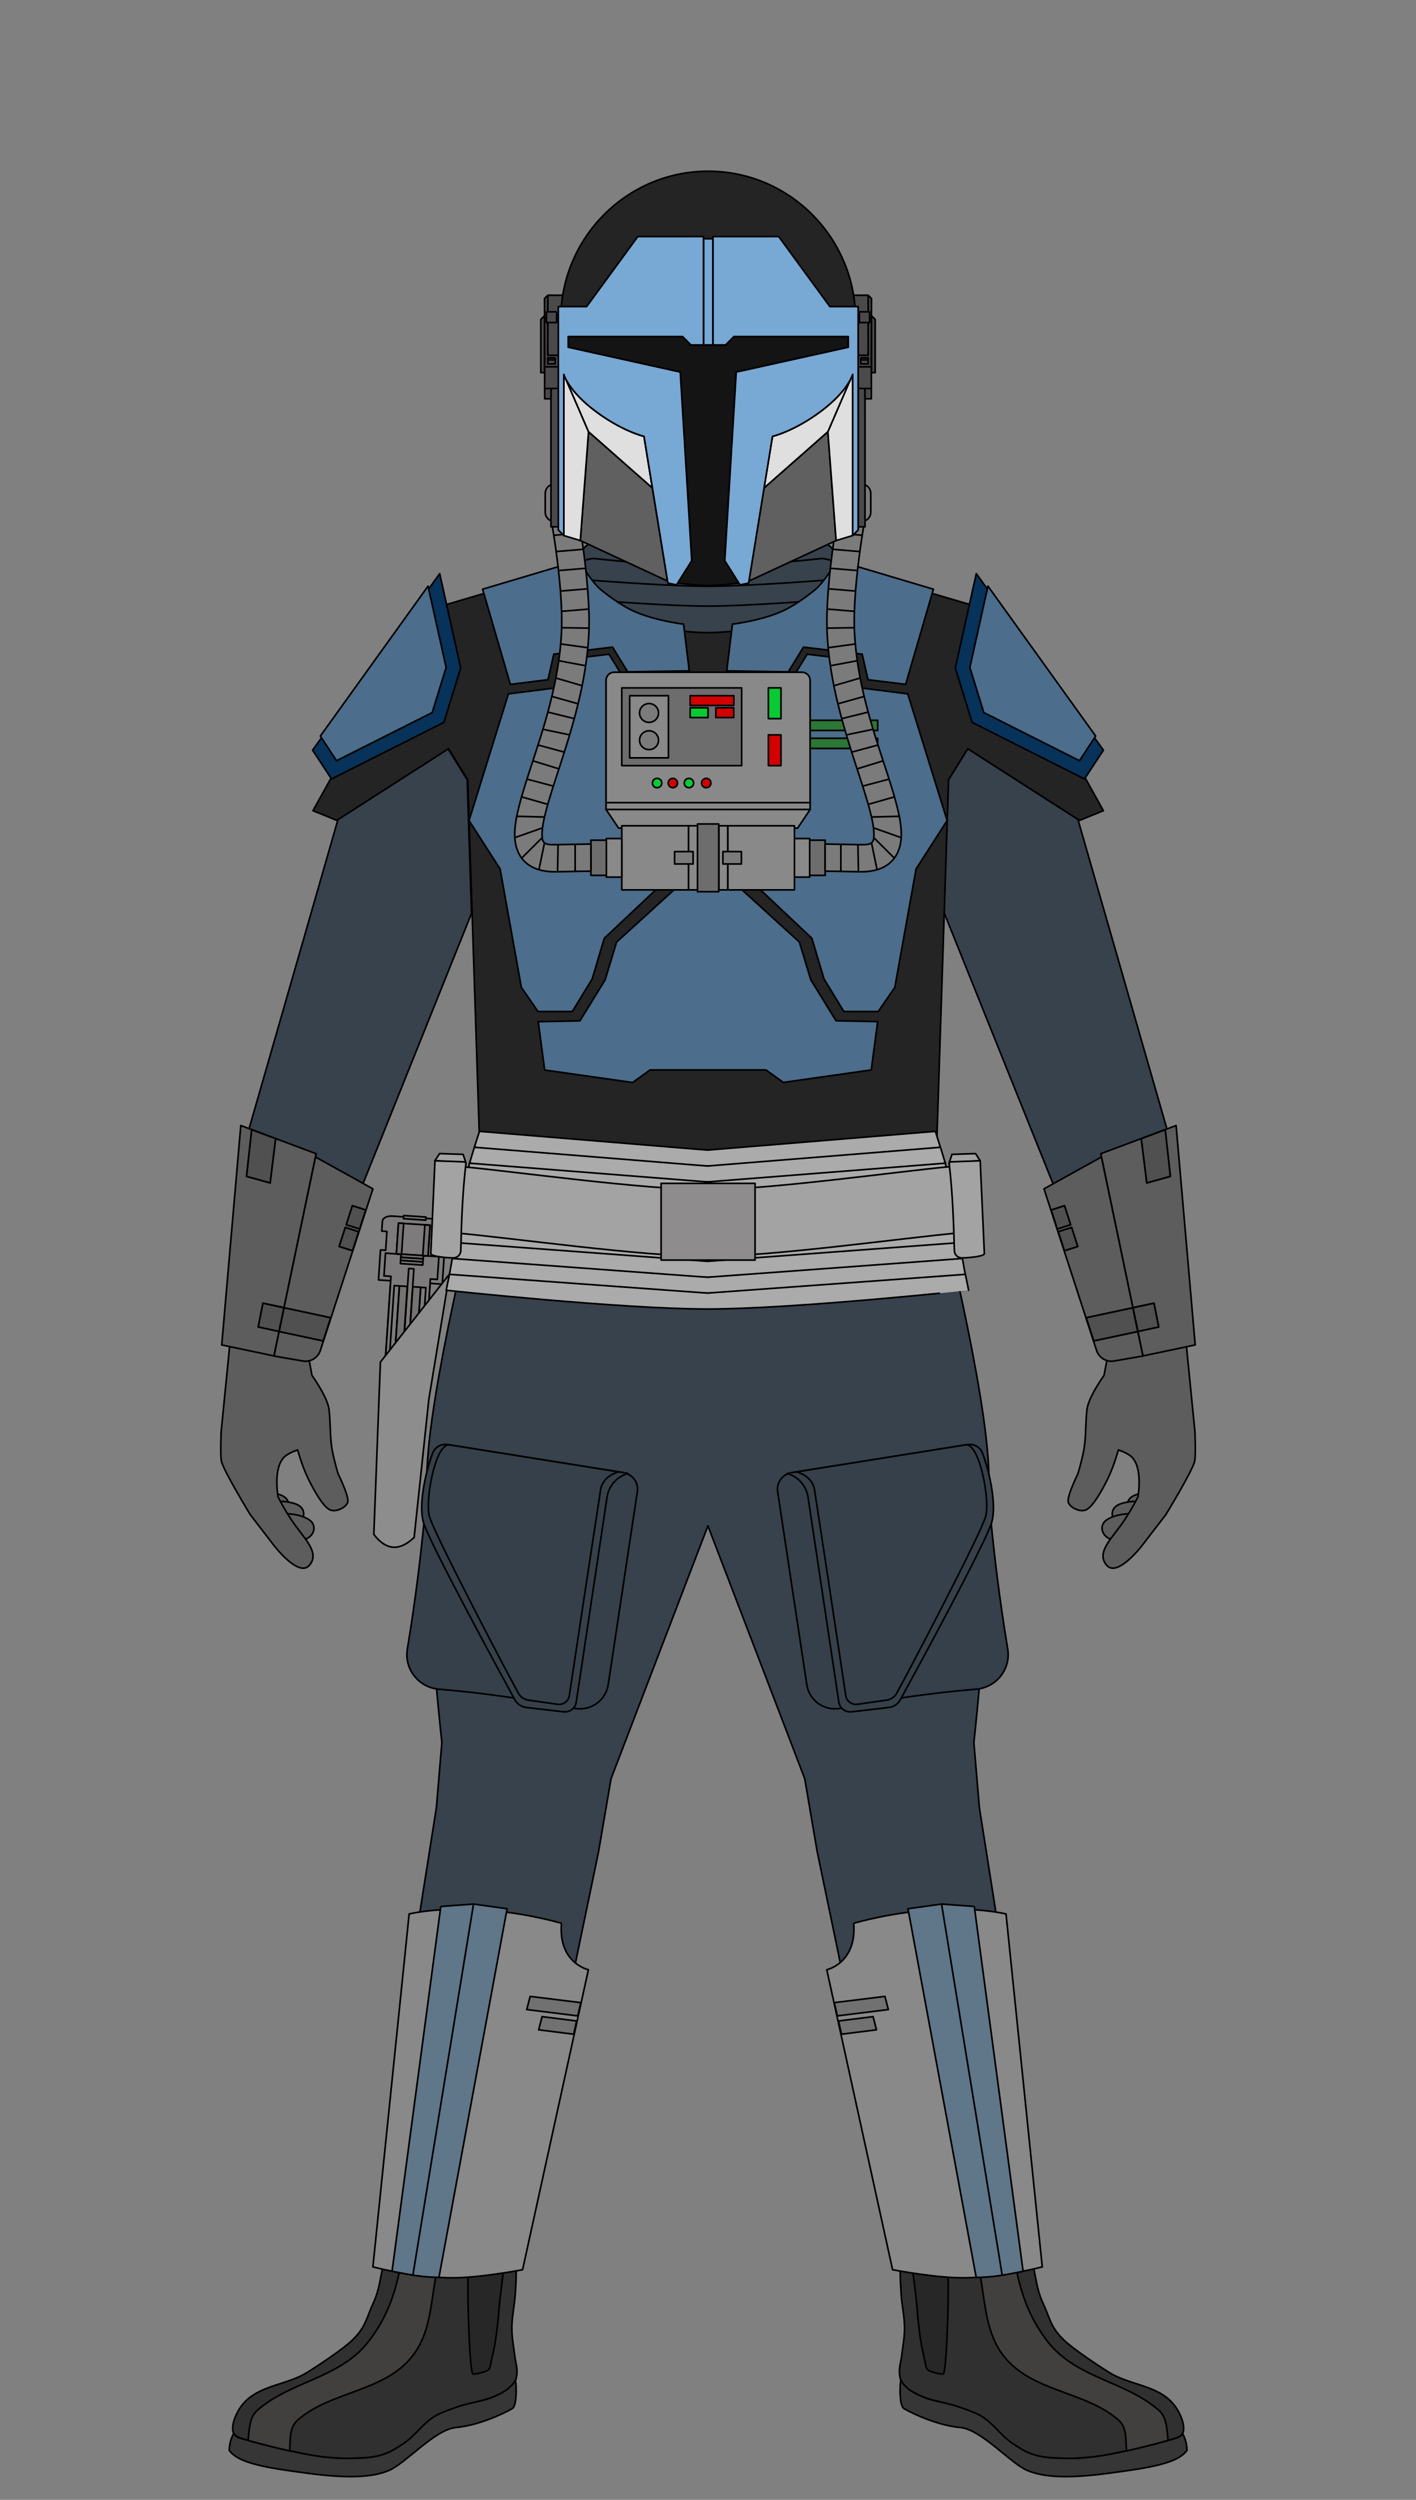 <?xml version='1.0' encoding='UTF-8'?>
<svg version="1.1" id="Male-Body" xmlns="http://www.w3.org/2000/svg" xmlns:serif="http://www.serif.com/" viewBox="0 -55 170 300" style="stroke-width: 0.2px; fill-rule: evenodd; stroke-linejoin: round;" width="170" height="300">
<rect x="0" y="-55" width="170" height="300" fill="#808080" stroke="none"/>
<style>
mask {
mask-type: alpha;
}
.decal {
stroke: none;
}
</style>
<defs id="Masks" stroke="none">
<mask id="HelmetsMask"> <use href="#Helmets"/> </mask>
<mask id="CollarMask"> <use href="#Collar"/> </mask>
<mask id="ShouldersMask"> <use href="#Shoulders"/> </mask>
<mask id="ChestMask"> <use href="#Chest"/> </mask>
<mask id="BicepsMask"> <use href="#Biceps"/> </mask>
<mask id="GauntletsMask"> <use href="#Gauntlets"/> </mask>
<mask id="WaistMask"> <use href="#Waist"/> </mask>
<mask id="GroinMask"> <use href="#Groin"/> </mask>
<mask id="ThighsMask"> <use href="#Thighs"/> </mask>
<mask id="KneesMask"> <use href="#Knees"/> </mask>
<mask id="ShinsMask"> <use href="#Shins"/> </mask>
<mask id="FootMask"> <use href="#Foot"/> </mask>
</defs>
<defs id="Decals"/><g id="Main-Body" fill="white" stroke="black">
<g id="Extras_Back">
<g id="Back"><g id="NO-CAPES_Back" class="option" style="display: inherit;">
</g>
</g>
</g>
<g id="Extras-BackDecals" mask="url(#BackMask)">
</g>
<g id="Suit">
<g id="Neck-Seal"><g id="Standard-Neck-Seal" class="option" fill="rgb(55, 66, 76)" style="display: inherit;">
<path d="M98.75,7.5c0-0.9-0.93-1.62-2.07-1.62c0,0-7.8,0.85-11.7,0.85s-11.7-0.85-11.7-0.85 c-1.14,0-2.07,0.73-2.07,1.62s0.93,1.62,2.07,1.62c0,0,7.8,0.85,11.7,0.85s11.7-0.85,11.7-0.85C97.83,9.13,98.75,8.4,98.75,7.5z"/>
<path d="M99.45,9.4c0-0.94-0.97-1.71-2.17-1.71c0,0-8.2,0.9-12.29,0.9S72.69,7.7,72.69,7.7 c-1.2,0-2.17,0.76-2.17,1.71s0.97,1.71,2.17,1.71c0,0,8.2,0.9,12.29,0.9s12.29-0.9,12.29-0.9C98.48,11.11,99.45,10.34,99.45,9.4z "/>
<path d="M100.24,11.76c0-0.99-1.03-1.8-2.29-1.8c0,0-8.64,0.95-12.96,0.95S72.02,9.96,72.02,9.96 c-1.26,0-2.29,0.81-2.29,1.8s1.03,1.8,2.29,1.8c0,0,8.64,0.95,12.97,0.95s12.96-0.95,12.96-0.95 C99.21,13.56,100.24,12.75,100.24,11.76z"/>
<path d="M101,13.92c0-1.04-1.08-1.89-2.41-1.89c0,0-9.08,0.99-13.61,0.99s-13.61-0.99-13.61-0.99 c-1.33,0-2.41,0.85-2.41,1.89c0,1.04,1.08,1.89,2.41,1.89c0,0,9.08,0.99,13.61,0.99s13.61-0.99,13.61-0.99 C99.93,15.81,101,14.96,101,13.92z"/>
<path d="M101.76,16.04c0-0.79-1.13-1.43-2.52-1.43c0,0-9.51,0.75-14.26,0.75s-14.26-0.75-14.26-0.75 c-1.39,0-2.52,0.64-2.52,1.43c0,0.79,1.13,1.43,2.52,1.43c0,0,9.51,0.75,14.26,0.75s14.26-0.75,14.26-0.75 C100.63,17.47,101.76,16.83,101.76,16.04z"/>
<path d="M101.76,18.42c0-0.79-1.13-1.43-2.52-1.43c0,0-9.51,0.75-14.26,0.75s-14.26-0.75-14.26-0.75 c-1.39,0-2.52,0.64-2.52,1.43c0,0.79,1.13,1.43,2.52,1.43c0,0,9.51,1.44,14.26,1.44s14.26-1.44,14.26-1.44 C100.63,19.84,101.76,19.21,101.76,18.42z"/>
</g>
</g>
<g id="Flight-Suit" fill="rgb(55, 66, 76)">
<path d="M73.36,158.45l-1.49,8.72l-11.03,53.11c0,0-4.93,2.96-7.47,3.46c-2.53,0.5-7.73-0.44-7.73-0.44l3.85-43 l2.9-18.36l0.66-7.82c0,0-2.53-22.78-1.7-34.14c0.82-11.36,6.66-34.01,6.66-34.01l26.98,0.58l26.97-0.58 c0,0,5.83,22.66,6.66,34.01c0.83,11.36-1.7,34.14-1.7,34.14l0.66,7.82l2.9,18.36l3.85,43c0,0-5.32,1.19-7.85,0.69 c-2.53-0.5-7.34-3.71-7.34-3.71L98.1,167.16l-1.49-8.72l-11.62-30.33L73.36,158.45z"/>
<g>
<path d="M129.41,43.33l11.98,41.65l1.04,21.47l-9.55,1.83l-6.05-20.21l-13.65-33.95l0.69-15.55l2.31-3.72 L129.41,43.33z"/>
<path d="M40.59,43.3l13.19-8.45l2.31,3.72l0.52,16.04L43.17,88.07l-6.05,20.21l-9.55-1.83l1.03-21.47L40.59,43.3z"/>
</g>
</g>
<g id="Sleeves" class="toggle" style="display: none;" fill="rgb(255, 255, 255)"/>
</g>
<g id="Boots"><g id="Basic_Boots" class="option" style="display: inherit;">
<g id="Main_Basic-Boot" fill="rgb(48, 48, 48)">
<path d="M109.1,216.81c1.46,0.01,3.24,0.93,4.53,1.15c1.38,0.23,2.88,0.21,4.34,0.07l0.59-0.06l0.02,0l0.07-0.01 l0.19-0.03l0.3-0.04l0.12-0.02c0.35-0.05,0.68-0.1,1.01-0.16l0.53-0.1l0.11-0.03l0.04-0.01l0.08-0.02l0.36-0.09l0.32-0.09 l0.05-0.01c1.12-0.3,2.24-0.66,2.24-0.66c0.33,1.45,0.5,3.11,1.12,4.46c0.99,2.13,0.95,3.05,2.61,4.66 c1.14,1.1,4.08,3.05,5.44,3.89c0.57,0.36,1.19,0.63,1.81,0.86l0.06,0.02c2.5,0.93,5.2,1.28,6.56,4.03c0.3,0.6,0.55,1.32,0.5,2 c-0.06,0.87-1.02,0.99-1.76,1.2c-1.84,0.52-3.43,0.92-5.56,1.39c-2.43,0.54-4.63,0.88-7.1,0.81c-1.84-0.05-3.41-0.13-5.03-1.1 c-0.65-0.39-1.32-0.79-1.89-1.3c-1.27-1.15-2.09-2.36-3.71-3.04c-1.18-0.5-2.39-0.91-3.63-1.2c-1.76-0.42-4.34-1-5.28-2.74 c-0.37-1.3,0.01-1.94,0.13-3.06l0.06-0.48c0.1-0.73,0.23-1.48,0.26-2.26c0.08-1.51-0.3-3.01-0.4-4.51 c-0.06-0.85-0.1-1.71-0.11-2.56c0-0.14-0.08-0.75,0.06-0.8c0.19-0.08,0.4-0.12,0.62-0.14L109.1,216.81z"/>
<path d="M60.93,216.81c-1.46,0.01-3.24,0.93-4.53,1.15c-1.38,0.23-2.88,0.21-4.34,0.07l-0.59-0.06l-0.02,0 l-0.07-0.01l-0.19-0.03l-0.3-0.04l-0.12-0.02c-0.34-0.05-0.68-0.1-1.01-0.16l-0.53-0.1l-0.11-0.03l-0.04-0.01l-0.08-0.02 l-0.36-0.09l-0.32-0.09l-0.05-0.01c-1.12-0.3-2.24-0.66-2.24-0.66c-0.33,1.45-0.5,3.11-1.12,4.46c-0.99,2.13-0.95,3.05-2.6,4.66 c-1.14,1.1-4.08,3.05-5.44,3.89c-0.57,0.36-1.19,0.63-1.81,0.86l-0.06,0.02c-2.5,0.93-5.2,1.28-6.56,4.03 c-0.3,0.6-0.55,1.32-0.5,2c0.06,0.87,1.02,0.99,1.76,1.2c1.84,0.52,3.43,0.92,5.56,1.39c2.43,0.54,4.63,0.88,7.1,0.81 c1.84-0.05,3.41-0.13,5.03-1.1c0.65-0.39,1.32-0.79,1.89-1.3c1.27-1.15,2.09-2.36,3.72-3.04c1.18-0.5,2.39-0.91,3.63-1.2 c1.76-0.42,4.33-1,5.28-2.74c0.37-1.3-0.01-1.94-0.13-3.06l-0.06-0.48c-0.1-0.73-0.23-1.48-0.26-2.26 c-0.08-1.51,0.3-3.01,0.4-4.51c0.06-0.85,0.1-1.71,0.11-2.56c0-0.14,0.08-0.75-0.06-0.8c-0.19-0.08-0.4-0.12-0.62-0.14 L60.93,216.81z"/>
</g>
<g id="Bottom_Basic-Boot" fill="rgb(55, 54, 54)">
<path d="M108.15,230.64c0.47,0.87,1.35,1.44,2.33,1.86c0.89,0.45,1.95,0.64,2.96,0.88c0.14,0.03,0.27,0.07,0.41,0.1 c0.2,0.05,0.4,0.11,0.6,0.16c0.06,0.02,0.12,0.04,0.18,0.05l0.1,0.03c0.07,0.02,0.13,0.04,0.19,0.06 c0.03,0.01,0.06,0.02,0.08,0.03c0.11,0.04,0.22,0.07,0.33,0.11c0.04,0.01,0.08,0.03,0.12,0.04l0.06,0.02 c0.17,0.06,0.33,0.12,0.5,0.18c0.04,0.01,0.07,0.03,0.11,0.04c0.15,0.06,0.3,0.11,0.45,0.17l0.12,0.05 c0.09,0.04,0.18,0.07,0.27,0.11c0.04,0.02,0.08,0.03,0.12,0.05c0.27,0.11,0.51,0.24,0.74,0.38l0.03,0.02 c0.02,0.01,0.04,0.02,0.05,0.03c0.07,0.04,0.14,0.09,0.21,0.14l0.05,0.03c0.01,0.01,0.03,0.02,0.04,0.03 c0.07,0.05,0.14,0.1,0.2,0.15l0.06,0.04l0.09,0.07c0.28,0.23,0.54,0.47,0.8,0.73l0.07,0.07c0.14,0.14,0.28,0.28,0.42,0.43 c0.15,0.15,0.29,0.3,0.45,0.45c0.15,0.15,0.31,0.31,0.48,0.46l0.06,0.05c0.05,0.04,0.1,0.09,0.15,0.13 c0.01,0.01,0.02,0.01,0.03,0.02c0.08,0.07,0.17,0.13,0.25,0.2c0.06,0.04,0.11,0.09,0.17,0.13l0.03,0.02 c0.07,0.05,0.15,0.1,0.22,0.15c0.03,0.02,0.06,0.04,0.09,0.06c0.11,0.07,0.22,0.14,0.33,0.21c0.08,0.05,0.15,0.09,0.23,0.14 l0.09,0.06l0.25,0.15l0.11,0.07l0.08,0.04l0.08,0.04c0.11,0.06,0.22,0.12,0.34,0.17c0.05,0.02,0.11,0.05,0.16,0.07l0.05,0.02 c0.34,0.15,0.68,0.26,1.02,0.35l0.06,0.01l0.08,0.02c0.03,0.01,0.05,0.01,0.07,0.02c0.07,0.02,0.14,0.03,0.21,0.04 c0.05,0.01,0.11,0.02,0.16,0.03l0.13,0.02l0.04,0.01c0.04,0.01,0.07,0.01,0.11,0.02c0.06,0.01,0.12,0.02,0.18,0.02 c0.09,0.01,0.17,0.02,0.26,0.03c0.02,0,0.04,0,0.07,0.01c0.21,0.02,0.43,0.04,0.65,0.05c0.12,0.01,0.24,0.01,0.36,0.02l0.11,0 c0.23,0.01,0.46,0.02,0.7,0.02c0.15,0,0.31,0.01,0.46,0.01c0.06,0,0.11,0,0.17,0c0.08,0,0.16,0,0.23,0c0.06,0,0.11,0,0.17,0 l0.06,0c0.28-0.01,0.56-0.02,0.83-0.03c0.04,0,0.08,0,0.12-0.01l0.11-0.01c0.03,0,0.07-0.01,0.1-0.01 c0.4-0.03,0.81-0.07,1.21-0.11l0.11-0.01c0.1-0.01,0.2-0.02,0.3-0.04c0.04-0.01,0.09-0.01,0.13-0.02l0.11-0.01 c0.08-0.01,0.17-0.02,0.25-0.04c0.35-0.05,0.7-0.11,1.06-0.18c0.08-0.01,0.16-0.03,0.24-0.04l0.1-0.02 c0.04-0.01,0.07-0.01,0.11-0.02l0.11-0.02c0.04-0.01,0.07-0.01,0.11-0.02l0.08-0.02c0.09-0.02,0.17-0.04,0.26-0.05l0.11-0.02 c0.1-0.02,0.2-0.04,0.3-0.07c0.09-0.02,0.18-0.04,0.26-0.06l0.03,0c0.56-0.12,1.08-0.24,1.58-0.36l0.19-0.04 c0.14-0.03,0.28-0.07,0.42-0.1l0.17-0.04l0.08-0.02c0.2-0.05,0.39-0.1,0.58-0.15c0.12-0.03,0.23-0.06,0.35-0.09 c0.33-0.09,0.67-0.17,1-0.26l0.15-0.04c0.06-0.01,0.11-0.03,0.17-0.04l0.06-0.02c0.26-0.07,0.52-0.14,0.79-0.22l0.06-0.02 l0.09-0.02l0.28-0.07l0.09-0.03l0.14-0.04l0.06-0.02l0.11-0.04l0.1-0.03l0.04-0.02l0.05-0.02l0.03-0.01l0.05-0.02l0.05-0.03 l0.02-0.01l0.05-0.03l0.06-0.04l0.06-0.04l0.05-0.04c0.09-0.07,0.16-0.15,0.22-0.24l0,0c0,0,0.49,0.73,0.53,1.99 c-1.1,1.59-4.6,2.12-9.43,2.76c-4.8,0.64-7.76,0.51-9.77-0.35c-2.01-0.86-5.53-4.94-8.05-5.15c-2.52-0.22-5.5-1.54-6.72-2.26 c-0.64-0.37-0.45-3-0.45-3L108.15,230.64z"/>
<path d="M61.87,230.64c-0.47,0.87-1.35,1.44-2.33,1.86c-0.89,0.45-1.95,0.64-2.95,0.88 c-0.14,0.03-0.27,0.07-0.41,0.1c-0.2,0.05-0.4,0.11-0.6,0.16c-0.06,0.02-0.12,0.04-0.18,0.05l-0.1,0.03 c-0.07,0.02-0.13,0.04-0.19,0.06c-0.03,0.01-0.06,0.02-0.08,0.03c-0.11,0.04-0.22,0.07-0.33,0.11c-0.04,0.01-0.08,0.03-0.12,0.04 l-0.06,0.02c-0.17,0.06-0.33,0.12-0.5,0.18c-0.04,0.01-0.07,0.03-0.11,0.04c-0.15,0.06-0.3,0.11-0.45,0.17l-0.12,0.05 c-0.09,0.04-0.18,0.07-0.27,0.11c-0.04,0.02-0.08,0.03-0.12,0.05c-0.27,0.11-0.51,0.24-0.74,0.38l-0.03,0.02 c-0.02,0.01-0.04,0.02-0.05,0.03c-0.07,0.04-0.14,0.09-0.21,0.14l-0.05,0.03c-0.01,0.01-0.03,0.02-0.04,0.03 c-0.07,0.05-0.14,0.1-0.2,0.15l-0.06,0.04l-0.09,0.07c-0.28,0.23-0.54,0.47-0.8,0.73l-0.07,0.07c-0.14,0.14-0.28,0.28-0.42,0.43 c-0.15,0.15-0.29,0.3-0.45,0.45c-0.15,0.15-0.31,0.31-0.48,0.46l-0.06,0.05c-0.05,0.04-0.1,0.09-0.15,0.13 c-0.01,0.01-0.02,0.01-0.03,0.02c-0.08,0.07-0.17,0.13-0.25,0.2c-0.06,0.04-0.11,0.09-0.17,0.13l-0.03,0.02 c-0.07,0.05-0.15,0.1-0.22,0.15c-0.03,0.02-0.06,0.04-0.09,0.06c-0.11,0.07-0.22,0.14-0.33,0.21c-0.08,0.05-0.15,0.09-0.23,0.14 l-0.1,0.06l-0.24,0.15l-0.11,0.07l-0.08,0.04l-0.08,0.04c-0.11,0.06-0.22,0.12-0.34,0.17c-0.05,0.02-0.11,0.05-0.16,0.07 l-0.05,0.02c-0.34,0.15-0.67,0.26-1.02,0.35l-0.06,0.01l-0.08,0.02c-0.02,0.01-0.05,0.01-0.07,0.02 c-0.07,0.02-0.14,0.03-0.21,0.04c-0.06,0.01-0.11,0.02-0.16,0.03l-0.13,0.02l-0.04,0.01c-0.04,0.01-0.07,0.01-0.11,0.02 c-0.06,0.01-0.12,0.02-0.18,0.02c-0.09,0.01-0.17,0.02-0.26,0.03c-0.02,0-0.05,0-0.07,0.01c-0.22,0.02-0.43,0.04-0.65,0.05 c-0.12,0.01-0.24,0.01-0.36,0.02l-0.1,0c-0.23,0.01-0.47,0.02-0.7,0.02c-0.15,0-0.31,0.01-0.46,0.01c-0.06,0-0.11,0-0.17,0 c-0.08,0-0.16,0-0.23,0c-0.06,0-0.11,0-0.17,0l-0.06,0c-0.28-0.01-0.56-0.02-0.83-0.03c-0.04,0-0.08,0-0.12-0.01l-0.11-0.01 c-0.03,0-0.07-0.01-0.1-0.01c-0.4-0.03-0.81-0.07-1.21-0.11l-0.11-0.01c-0.1-0.01-0.2-0.02-0.3-0.04 c-0.04-0.01-0.09-0.01-0.13-0.02l-0.11-0.01c-0.08-0.01-0.17-0.02-0.25-0.04c-0.35-0.05-0.7-0.11-1.06-0.18 c-0.08-0.01-0.16-0.03-0.24-0.04l-0.1-0.02c-0.04-0.01-0.07-0.01-0.11-0.02l-0.11-0.02c-0.04-0.01-0.07-0.01-0.11-0.02 l-0.08-0.02c-0.09-0.02-0.17-0.04-0.26-0.05l-0.11-0.02c-0.1-0.02-0.2-0.04-0.3-0.07c-0.09-0.02-0.17-0.04-0.26-0.06l-0.03,0 c-0.56-0.12-1.08-0.24-1.58-0.36l-0.19-0.04c-0.14-0.03-0.28-0.07-0.42-0.1l-0.17-0.04l-0.08-0.02c-0.2-0.05-0.39-0.1-0.58-0.15 c-0.12-0.03-0.23-0.06-0.35-0.09c-0.34-0.09-0.67-0.17-1-0.26l-0.15-0.04c-0.06-0.01-0.11-0.03-0.17-0.04l-0.06-0.02 c-0.26-0.07-0.52-0.14-0.79-0.22l-0.06-0.02l-0.09-0.02l-0.28-0.07l-0.09-0.03L29,237.65l-0.06-0.02l-0.11-0.04l-0.1-0.03 l-0.04-0.02l-0.05-0.02l-0.03-0.01l-0.05-0.02l-0.05-0.03l-0.02-0.01l-0.05-0.03l-0.06-0.04l-0.06-0.04l-0.05-0.04 c-0.09-0.07-0.16-0.15-0.22-0.24l0,0c0,0-0.49,0.73-0.53,1.99c1.1,1.59,4.6,2.12,9.43,2.76c4.8,0.64,7.76,0.51,9.77-0.35 c2.01-0.86,5.53-4.94,8.05-5.15c2.52-0.22,5.49-1.54,6.72-2.26c0.64-0.37,0.45-3,0.45-3L61.87,230.64z"/>
</g>
<g id="Top_Basic-Boot" fill="rgb(66, 63, 63)">
<path d="M122,217.29c0.67,3.26,1.7,6.09,3.88,8.84c3.4,4.27,9.2,4.62,13.21,8.09c1.03,0.89,0.98,2.32,1.15,3.64 c-1.66,0.47-3.13,0.84-4.99,1.26c-0.13-1.31,0.1-2.78-0.99-3.72c-4.01-3.47-10.32-3.34-13.72-7.61 c-2.22-2.79-2.23-6.39-2.87-9.74c0.1-0.01,0.2-0.02,0.3-0.03l0.59-0.06l0.02,0l0.07-0.01l0.19-0.03l0.3-0.04l0.12-0.02 c0.35-0.05,0.68-0.1,1.01-0.16l0.53-0.1l0.11-0.03l0.04-0.01l0.08-0.02l0.36-0.09l0.32-0.09l0.05-0.01 C121.85,217.33,121.93,217.31,122,217.29z"/>
<path d="M48.02,217.29c-0.67,3.26-1.7,6.09-3.88,8.84c-3.4,4.27-9.2,4.62-13.21,8.09c-1.03,0.89-0.98,2.32-1.15,3.64 c1.66,0.47,3.13,0.84,4.99,1.26c0.13-1.31-0.1-2.78,0.99-3.72c4.01-3.47,10.32-3.34,13.72-7.61c2.22-2.79,2.23-6.39,2.87-9.74 c-0.1-0.01-0.2-0.02-0.3-0.03l-0.59-0.06l-0.02,0l-0.07-0.01l-0.19-0.03l-0.3-0.04l-0.12-0.02c-0.34-0.05-0.68-0.1-1.01-0.16 l-0.53-0.1l-0.11-0.03l-0.04-0.01l-0.08-0.02l-0.36-0.09l-0.32-0.09l-0.05-0.01C48.17,217.33,48.1,217.31,48.02,217.29z"/>
</g>
<g id="Side_Basic-Boot" fill="rgb(39, 39, 39)">
<path d="M109.49,216.83c1.38,0.15,2.96,0.92,4.14,1.12c0.06,0.01,0.13,0.02,0.19,0.03c0.02,0.41,0.01,0.82,0.02,1.18 c0.05,2.04-0.21,10.76-0.61,10.75c-0.4-0.02-1.58-0.23-1.88-0.55c-0.2-0.21-0.24-0.71-0.3-0.98c-0.21-0.87-0.4-1.73-0.53-2.61 c-0.18-1.19-0.32-2.36-0.4-3.55C109.98,220.42,109.7,218.62,109.49,216.83z"/>
<path d="M60.53,216.83c-1.38,0.15-2.96,0.92-4.14,1.12c-0.06,0.01-0.13,0.02-0.19,0.03 c-0.02,0.41-0.01,0.82-0.02,1.18c-0.05,2.04,0.21,10.76,0.61,10.75c0.4-0.02,1.58-0.23,1.88-0.55c0.2-0.21,0.24-0.71,0.3-0.98 c0.21-0.87,0.4-1.73,0.53-2.61c0.18-1.19,0.32-2.36,0.4-3.55C60.05,220.42,60.32,218.62,60.53,216.83z"/>
</g>
</g>
</g>
<g id="Gloves">
<g id="Left-Glove"><g id="Basic_Left_Glove" class="option" fill="rgb(93, 93, 93)" style="display: inherit;">
<path d="M138.6,124.11c-0.54-0.03-1.05-0.01-1.58,0.1c-0.36,0.08-0.72,0.16-1.04,0.35 c-0.99,0.57-0.72,1.81,0.16,2.28c1.03,0.55,2.66,0.01,3.13-1.05C139.46,125.35,138.86,124.53,138.6,124.11"/>
<path d="M136.79,125.19c-0.54-0.03-1.05-0.02-1.59,0.1c-0.36,0.08-0.72,0.16-1.04,0.35 c-0.99,0.57-0.72,1.81,0.16,2.28c1.03,0.55,2.66,0.01,3.13-1.05C137.65,126.43,137.05,125.61,136.79,125.19"/>
<path d="M135.49,126.65c-0.54,0.05-1.19,0.13-1.7,0.31c-0.35,0.12-0.69,0.26-0.99,0.48c-0.9,0.7-0.47,1.89,0.47,2.24 c1.1,0.41,2.64-0.35,2.96-1.46C136.36,127.76,135.49,126.65,135.49,126.65z"/>
<path d="M132.55,110.05c0,0-1.56,2.15-1.97,3.69c-0.29,1.09-0.13,3.68-0.49,5.43c-0.36,1.74-0.69,2.71-0.69,2.71 s-1.38,2.79-1.14,3.43c0.24,0.64,1.45,1.21,2.15,0.87c0.86-0.42,1.93-2.39,2.61-3.77c0.69-1.41,1.25-3.41,1.25-3.41 s0.95,0.32,1.43,0.7c1.61,1.24,0.91,4.96,0.91,4.96s-0.66,1.33-1.66,2.83c-1.36,2.05-3.46,3.81-2.07,5.37 c1.29,1.46,4.22-2.37,4.22-2.37l2.87-3.73c0,0,3.3-5.41,3.47-6.46c0.13-0.8,0.02-3.47,0.02-3.47l-1.03-10.37l-5.24,0.44 l-4.31,1.39L132.55,110.05"/>
</g>
</g>
<g id="Right-Glove"><g id="Basic_Right_Glove" class="option" fill="rgb(93, 93, 93)" style="display: inherit;">
<path d="M31.4,124.11c0.54-0.03,1.05-0.01,1.58,0.1c0.36,0.08,0.72,0.16,1.04,0.35c0.99,0.57,0.72,1.81-0.16,2.28 c-1.03,0.55-2.66,0.01-3.13-1.05C30.53,125.35,31.14,124.53,31.4,124.11"/>
<path d="M33.21,125.19c0.54-0.03,1.05-0.02,1.58,0.1c0.36,0.08,0.72,0.16,1.04,0.35c0.99,0.57,0.72,1.81-0.16,2.28 c-1.03,0.55-2.66,0.01-3.13-1.05C32.35,126.43,32.95,125.61,33.21,125.19"/>
<path d="M34.51,126.65c0.54,0.05,1.19,0.13,1.7,0.31c0.35,0.12,0.69,0.26,0.99,0.48c0.9,0.7,0.47,1.89-0.47,2.24 c-1.1,0.41-2.64-0.35-2.96-1.46C33.64,127.76,34.51,126.65,34.51,126.65z"/>
<path d="M37.45,110.05c0,0,1.56,2.15,1.97,3.69c0.29,1.09,0.13,3.68,0.49,5.43c0.36,1.74,0.69,2.71,0.69,2.71 s1.38,2.79,1.14,3.43c-0.24,0.64-1.45,1.21-2.15,0.87c-0.86-0.42-1.93-2.39-2.61-3.77C36.29,121,35.73,119,35.73,119 s-0.95,0.32-1.43,0.7c-1.61,1.24-0.91,4.96-0.91,4.96s0.66,1.33,1.66,2.83c1.36,2.05,3.46,3.81,2.08,5.37 c-1.29,1.46-4.22-2.37-4.22-2.37l-2.87-3.73c0,0-3.3-5.41-3.47-6.46c-0.13-0.8-0.02-3.47-0.02-3.47l1.03-10.37l5.24,0.44 l4.31,1.39L37.45,110.05"/>
</g>
</g>
</g>
<g id="Biceps">
<g id="Left-Biceps">
<g id="None_Biceps_Left" class="option" style="display: inherit;">
</g></g>
<g id="Right-Biceps">
<g id="None_Biceps_Right" class="option" style="display: inherit;">
</g></g>
</g>
<g id="BicepsDecals" mask="url(#BicepsMask)">
</g>
<path id="Vest" d="M85,20.92c8.5-0.01,15.43-4.3,15.63-8.01l0.15,0.02l18.38,5.42l13.31,23.94l-2.86,1.16l-13.42-8.6 l-2.31,3.72l-1.54,47.4c0,0-8.72,4.71-13.53,5.35c-3.44,0.45-8.63,0.68-13.79,0.67c-5.16,0.01-10.35-0.22-13.79-0.67 c-4.81-0.63-13.53-5.35-13.53-5.35l-1.54-47.4l-2.31-3.72l-13.42,8.6l-2.86-1.16l13.31-23.94l18.38-5.42l0.15-0.02 C69.57,16.62,76.5,20.92,85,20.92" fill="rgb(36, 36, 36)"/>
<g id="SuitDecals" mask="url(#SuitMask)">
</g>
<g class="swappable" id="Chest"><g id="Chest_Galaxy">
<g id="Abdomen_Galaxy">
<path id="Abdomen-Plate_Galaxy" d="M78.03,73.41l-2.08,1.5l-10.56-1.5l-0.77-5.8l5-0.1l3.03-4.92l1.37-4.53 l10.95-9.96L85,48.11l0.02-0.02l10.95,9.96l1.37,4.53l3.03,4.92l5,0.1l-0.77,5.8l-10.56,1.5l-2.08-1.5H78.03z" fill="rgb(76, 109, 139)"/>
<path id="Trauma-Plate_Abdomen_Galaxy" class="toggle" style="display:none" d="M84.98,50.38l-9.46,8.61l-1.3,4.29l-3.63,5.89l-4.03,0.08 l0.35,2.66l8.6,1.22l1.97-1.42h15.04l1.97,1.42l8.6-1.22l0.35-2.66l-4.03-0.08l-3.63-5.89l-1.3-4.29l-9.46-8.61L85,50.4 L84.98,50.38z" fill="rgb(255, 255, 255)"/>
</g>
<g id="Full-Chest_Galaxy">
<path id="Chest-Plate_Galaxy" d="M80.61,33.64l-0.02,10.15l3.21,3.22L72.55,57.6l-1.46,4.89l-2.38,3.9h-4.12 l-2-2.9l-2.55-14.21l-3.73-5.81l4.73-15.2l5.46-0.69l0.77-3.36l5.84-0.71l1.85,3h20.1l1.85-3l5.84,0.71l0.77,3.36l5.46,0.69 l4.73,15.2l-3.73,5.81l-2.55,14.21l-2,2.9h-4.12l-2.38-3.9l-1.46-4.89l-11.25-10.6l3.21-3.22l-0.02-10.15L85,30.24L80.61,33.64z" fill="rgb(76, 109, 139)"/>
<path id="Trauma-Plating_Left-Chest_Galaxy" class="toggle" style="display:none" d="M96,28.19H85.12l5.97,4.62l0.02,11.67l-2.48,2.49 l10.31,9.72l1.53,5.11l1.77,2.9h2.27l1.29-1.87l2.54-14.19l3.49-5.43l-4.17-13.42l-5.55-0.7l-0.77-3.36l-3.57-0.43L96,28.19z" fill="rgb(255, 255, 255)"/>
<path id="Trauma-Plating_Right-Chest_Galaxy" class="toggle" style="display:none" d="M72.23,25.31l-3.57,0.43l-0.77,3.36l-5.55,0.7 l-4.17,13.42l3.49,5.43l2.54,14.19l1.29,1.87h2.27l1.77-2.9l1.53-5.11l10.31-9.72l-2.48-2.49l0.02-11.67l5.97-4.62H74 L72.23,25.31z" fill="rgb(255, 255, 255)"/>
<g id="Accents_Chest-Plate_Galaxy" class="toggle" fill="rgb(44, 119, 54)">
<rect x="96.12" y="31.44" width="9.25" height="1.22"/>
<rect x="96.12" y="33.6" width="9.25" height="1.22"/>
</g>
</g>
<g id="Iron-Heart_Galaxy">
<path id="Heart_Galaxy" d="M82.3,43.49v-9.13l2.7-2.1l2.7,2.1v9.13L85,46.2L82.3,43.49z" fill="rgb(255, 255, 255)"/><rect id="Center_Heart_Galaxy" class="option" x="84.07" y="35.76" width="1.87" height="6.25" fill="rgb(255, 255, 255)" style="display: inherit;"/>
</g>
<g id="Neck-Armor_Galaxy">
<g id="Neck-Plate_Galaxy" fill="rgb(76, 109, 139)">
<path d="M82.75,25.51l-7.39,0.12l-1.82-2.97l-7.05,0.84l-0.7,3.07l-4.52,0.56l-3.33-11.42l11.55-3.44 c0,0,1.53,2.58,2.64,3.49c1.14,0.93,2.66,2.02,4.08,2.64c1.56,0.68,3.46,1.13,5.27,1.42c0.19,0.03,0.38,0.06,0.59,0.08 L82.75,25.51z"/>
<path d="M87.25,25.51l7.39,0.12l1.82-2.97l7.05,0.84l0.7,3.07l4.52,0.56l3.33-11.42l-11.55-3.44 c0,0-1.53,2.58-2.64,3.49c-1.14,0.93-2.66,2.02-4.08,2.64c-1.56,0.68-3.46,1.13-5.27,1.42c-0.19,0.03-0.38,0.06-0.59,0.08 L87.25,25.51z"/>
</g>
<g id="Trauma-Plates_Neck_Galaxy" class="toggle" style="display:none" fill="rgb(255, 255, 255)"/>
</g>
</g></g>
<g id="ChestDecals" mask="url(#ChestMask)">
</g>
<g id="Chest-Attachments">
<g id="Pilot-Box_Accessories_Chest" class="option" style="display: inherit;">
<g id="Main_Pilot-Box_Accessories_Chest" fill="rgb(137, 137, 137)">
<rect x="75.59" y="28.49" width="4.65" height="7.46"/>
<rect x="72.76" y="41.32" width="24.5" height="0.83"/>
<path d="M97.26,26.65c0-0.26-0.1-0.51-0.29-0.69c-0.18-0.18-0.43-0.29-0.69-0.29H73.74c-0.26,0-0.51,0.1-0.69,0.29 c-0.18,0.18-0.29,0.43-0.29,0.69v14.67h24.5V26.65z"/>
<path d="M97.26,42.15h-24.5l1.51,2.23h21.49L97.26,42.15z"/>
<rect x="74.65" y="44.1" width="8.02" height="7.69"/>
<rect x="72.79" y="45.63" width="1.86" height="4.63"/>
<rect x="95.35" y="45.63" width="1.86" height="4.63"/>
<rect x="87.37" y="44.1" width="8.01" height="7.69"/>
<rect x="82.67" y="44.1" width="1.07" height="7.69"/>
<rect x="86.3" y="44.1" width="1.07" height="7.69"/>
</g>
<g id="Parts-2_Pilot-Box_Accessories_Chest" fill="rgb(109, 109, 109)">
<rect x="70.94" y="45.83" width="1.86" height="4.22"/>
<rect x="97.21" y="45.83" width="1.86" height="4.22"/>
<rect x="83.74" y="43.88" width="2.55" height="8.13"/>
<path d="M89.04,27.55H74.65v9.33h14.39V27.55z M80.25,28.49h-4.65v7.46h4.65V28.49z"/>
</g>
<g id="Parts-1_Pilot-Box_Accessories_Chest" fill="rgb(123, 123, 123)">
<ellipse cx="77.92" cy="30.56" rx="1.14" ry="1.13"/>
<ellipse cx="77.92" cy="33.83" rx="1.14" ry="1.13"/>
<g>
<g>
<path d="M70.94,46.29l-4.35,0.08c-0.62,0-1.08-0.02-1.32-0.32c-0.16-0.2-0.18-0.48-0.19-0.81 c-0.02-0.62,0.1-1.36,0.29-2.2c1.16-5.05,4.88-13.12,5.32-21.94c0.32-6.47-1.72-16.7-1.72-16.7c-0.18-0.88-1.04-1.46-1.93-1.28 c-0.89,0.18-1.47,1.03-1.29,1.92c0,0,1.97,9.74,1.66,15.9c-0.3,5.94-2.17,11.52-3.64,16c-1.06,3.25-1.91,5.97-1.97,7.91 c-0.05,1.5,0.34,2.65,1.1,3.45c0.74,0.78,1.91,1.32,3.72,1.32c0.03,0,4.32-0.08,4.32-0.08V46.29z"/>
<path d="M66.77,11.19l3.26-0.27"/>
<path d="M66.48,9.24l3.27-0.29"/>
<path d="M67.05,13.47l3.26-0.27"/>
<path d="M67.29,15.93l3.26-0.27"/>
<path d="M67.45,18.36l3.26-0.27"/>
<path d="M67.45,20.33l3.26,0.05"/>
<path d="M67.32,22.28l3.25,0.45"/>
<path d="M67.08,24.29l3.22,0.6"/>
<path d="M66.74,26.37l3.15,0.92"/>
<path d="M66.26,28.58l3.15,0.88"/>
<path d="M65.78,30.46l3.17,0.78"/>
<path d="M65.19,32.52l3.2,0.67"/>
<path d="M64.6,34.41l3.15,0.85"/>
<path d="M63.99,36.31l3.12,0.96"/>
<path d="M63.27,38.5l3.16,0.84"/>
<path d="M62.62,40.63l3.14,0.9"/>
<path d="M62.04,42.96l3.33,0.09"/>
<path d="M61.81,45.52l3.32-1.17"/>
<path d="M62.62,47.99l2.47-2.46"/>
<path d="M64.7,49.38l0.67-3.23"/>
<path d="M66.94,49.63L67,46.37"/>
<path d="M69.05,49.59v-3.26"/>
</g>
<g>
<path d="M99.06,46.29l4.35,0.08c0.62,0,1.08-0.02,1.32-0.32c0.16-0.2,0.18-0.48,0.19-0.81 c0.02-0.62-0.1-1.36-0.29-2.2c-1.16-5.05-4.88-13.12-5.32-21.94c-0.32-6.47,1.72-16.7,1.72-16.7c0.18-0.88,1.04-1.46,1.93-1.28 c0.89,0.18,1.47,1.03,1.29,1.92c0,0-1.97,9.74-1.66,15.9c0.3,5.94,2.17,11.52,3.64,16c1.07,3.25,1.91,5.97,1.97,7.91 c0.05,1.5-0.34,2.65-1.1,3.45c-0.74,0.78-1.91,1.32-3.72,1.32c-0.03,0-4.32-0.08-4.32-0.08V46.29z"/>
<path d="M103.23,11.19l-3.26-0.27"/>
<path d="M103.52,9.24l-3.27-0.29"/>
<path d="M102.95,13.47l-3.26-0.27"/>
<path d="M102.71,15.93l-3.26-0.27"/>
<path d="M102.55,18.36l-3.26-0.27"/>
<path d="M102.55,20.33l-3.26,0.05"/>
<path d="M102.68,22.28l-3.25,0.45"/>
<path d="M102.92,24.29l-3.22,0.6"/>
<path d="M103.26,26.37l-3.15,0.92"/>
<path d="M103.74,28.58l-3.15,0.88"/>
<path d="M104.22,30.46l-3.17,0.78"/>
<path d="M104.81,32.52l-3.2,0.67"/>
<path d="M105.4,34.41l-3.15,0.85"/>
<path d="M106.01,36.31l-3.12,0.96"/>
<path d="M106.73,38.5l-3.16,0.84"/>
<path d="M107.38,40.63l-3.14,0.9"/>
<path d="M107.96,42.96l-3.33,0.09"/>
<path d="M108.19,45.52l-3.32-1.17"/>
<path d="M107.38,47.99l-2.47-2.46"/>
<path d="M105.3,49.38l-0.67-3.23"/>
<path d="M103.06,49.63L103,46.37"/>
<path d="M100.95,49.59v-3.26"/>
</g>
</g>
<rect x="80.99" y="47.2" width="2.22" height="1.48"/>
<rect x="86.79" y="47.2" width="2.22" height="1.48"/>
<path d="M70.28,4.22c0-0.62-0.51-1.13-1.13-1.13h-2.56c-0.62,0-1.13,0.5-1.13,1.13v2.25c0,0.62,0.51,1.12,1.13,1.12 h2.56c0.62,0,1.13-0.5,1.13-1.12V4.22z"/>
<rect x="66.59" y="3.1" width="0.35" height="4.5"/>
<path d="M99.72,4.22c0-0.62,0.51-1.13,1.13-1.13h2.56c0.62,0,1.13,0.5,1.13,1.13v2.25c0,0.62-0.51,1.12-1.13,1.12 h-2.56c-0.62,0-1.13-0.5-1.13-1.12V4.22z"/>
<rect x="103.07" y="3.1" width="0.35" height="4.5"/>
</g>
<g id="Buttons-2_Pilot-Box_Accessories_Chest" fill="rgb(211, 0, 0)">
<ellipse cx="80.78" cy="38.97" rx="0.56" ry="0.56"/>
<rect x="92.25" y="33.19" width="1.51" height="3.69"/>
<rect x="82.86" y="28.49" width="5.24" height="1.17"/>
<rect x="85.95" y="29.94" width="2.14" height="1.17"/>
<ellipse cx="84.79" cy="38.97" rx="0.56" ry="0.56"/>
</g>
<g id="Buttons-1_Pilot-Box_Accessories_Chest" fill="rgb(8, 203, 51)">
<rect x="92.25" y="27.55" width="1.51" height="3.69"/>
<rect x="82.86" y="29.94" width="2.14" height="1.17"/>
<ellipse cx="78.89" cy="38.97" rx="0.56" ry="0.56"/>
<ellipse cx="82.71" cy="38.97" rx="0.56" ry="0.56"/>
</g>
</g></g>
<g id="Collar"><g id="None_Collar" class="option" style="display: inherit;">
</g>
</g>
<g id="CollarDecals" mask="url(#CollarMask)">
</g>
<g id="Helmets" class="swappable" transform="translate(45,-52)"><g id="Helmet_Guardian">
<g id="Left-Earcap_Guardian" class="toggle" fill="rgb(74, 74, 74)">
<path d="M59.23,32.43l0.4,0.4l-0.03,8.2h-1.81v-1.41h1.44V32.43"/>
<path d="M57.79,43.61h1.06v16.61h-1.06V43.61"/>
<path d="M58.85,43.61h0.76v1.25h-0.76V43.61"/>
<path d="M57.45,32.43h1.78v7.2h-1.78V32.43"/>
<path d="M58.17,34.42h1.23v1.29h-1.23V34.42"/>
<path d="M58.34,39.95h0.89v0.72h-0.89V39.95"/>
<path d="M58.34,39.95h0.89v0.24h-0.89V39.95"/>
<path d="M59.63,34.89l0.44,0.44v6.39h-0.44V34.89"/>
<path d="M57.79,41.02h1.82v2.6h-1.82V41.02"/>
</g>
<g id="Right-Earcap_Guardian" class="toggle" fill="rgb(74, 74, 74)">
<path d="M20.77,32.43l-0.4,0.4l0.03,8.2h1.81v-1.41h-1.44V32.43"/>
<path d="M22.21,43.61h-1.06v16.61h1.06V43.61"/>
<path d="M21.15,43.61h-0.76v1.25h0.76V43.61"/>
<path d="M22.55,32.43h-1.78v7.2h1.78V32.43"/>
<path d="M21.83,34.42H20.6v1.29h1.23V34.42"/>
<path d="M21.66,39.95h-0.89v0.72h0.89V39.95"/>
<path d="M21.66,39.95h-0.89v0.24h0.89V39.95"/>
<path d="M20.37,34.89l-0.44,0.44v6.39h0.44V34.89"/>
<path d="M22.21,41.02h-1.82v2.6h1.82V41.02"/>
</g>
<g id="Helmet_Pieces_Guardian">
<g id="Face_Guardian" fill="rgb(96, 96, 96)">
<path d="M25.66,48.81l7.66,6.75l1.82,11.17l-10.47-4.86L25.66,48.81z"/>
<path d="M54.39,48.81l-7.66,6.75l-1.82,11.17l10.47-4.86L54.39,48.81z"/>
</g>
<g id="Cheeks_Guardian" fill="rgb(223, 223, 223)">
<path d="M25.66,48.81l-0.99,13.06l-1.98-0.6V41.93L25.66,48.81z"/>
<path d="M22.95,42.54c0.4,0.76,1.36,2.17,3.51,3.79c3.22,2.42,5.85,3.04,5.85,3.04l1.01,6.19l-7.66-6.75L22.95,42.54 z"/>
<path d="M54.39,48.81l0.99,13.06l1.98-0.6V41.93L54.39,48.81z"/>
<path d="M57.1,42.54c-0.4,0.76-1.36,2.17-3.51,3.79c-3.22,2.42-5.85,3.04-5.85,3.04l-1.01,6.19l7.66-6.75L57.1,42.54 z"/>
</g>
<path fill="rgb(21, 20, 20)" id="Visor_Guardian" d="M36.36,66.97l1.69-2.69l-1.38-22.63l-13.45-2.98v-1.28h13.73l1,1.01h4.16l1-1.01h13.73 v1.28l-13.45,2.98l-1.38,22.63l1.69,2.69c0,0-2.45,0.3-3.67,0.3C38.8,67.27,36.36,66.97,36.36,66.97z"/>
<path id="Dome_Guardian" d="M22.32,35.36c0-9.83,7.93-17.81,17.7-17.81c9.77,0,17.7,7.98,17.7,17.81H22.32z" fill="rgb(37, 36, 36)"/>
<g id="Eyes_Guardian" fill="rgb(120, 168, 212)">
<rect x="39.46" y="25.65" width="1.14" height="12.75"/>
<path d="M39.46,25.39V38.4h-1.51l-1-1.01H23.22v1.28l13.45,2.98l1.38,22.63l-1.83,2.91l-1.04-0.22l-2.86-17.6 c0,0-2.64-0.62-5.85-3.04c-3.25-2.44-3.78-4.4-3.78-4.4v19.34l-0.66-0.67V33.79h3.4l6.14-8.4H39.46z"/>
<path d="M40.6,25.39V38.4h1.51l1-1.01h13.73v1.28l-13.45,2.98l-1.38,22.63l1.83,2.91l1.04-0.22l2.86-17.6 c0,0,2.64-0.62,5.85-3.04c3.25-2.44,3.78-4.4,3.78-4.4v19.34l0.66-0.67V33.79h-3.4l-6.14-8.4H40.6z"/>
</g>
</g>
</g></g>
<g id="HelmetsDecals" mask="url(#HelmetsMask)"/>
<g id="Shoulders">
<g id="Left-Shoulder"><g id="Classic_Shoulder_Left" class="option" style="display: inherit;">
<path id="Main_Shoulder_Classic_Left" d="M117.21,13.84l-2.52,11.33l2.02,6.52l13.49,6.79l2.27-3.46L117.21,13.84z " fill="rgb(7, 50, 90)"/>
<path id="Trauma-Plates_Shoulder_Classic_Left" class="toggle" style="" d="M116.44,25.1l1.67,5.41l11.49,5.78l1.94-2.96 l-12.93-17.99L116.44,25.1z" fill="rgb(76, 109, 139)"/>
</g>
</g>
<g id="Right-Shoulder"><g id="Classic_Shoulder_Right" class="option" style="display: inherit;">
<path id="Main_Shoulder_Classic_Right" d="M52.79,13.84l2.52,11.33l-2.02,6.52l-13.49,6.79l-2.27-3.46L52.79,13.84 z" fill="rgb(7, 50, 90)"/>
<path id="Trauma-Plates_Shoulder_Classic_Right" class="toggle" style="" d="M53.56,25.1l-1.67,5.41L40.4,36.29l-1.94-2.96 l12.93-17.99L53.56,25.1z" fill="rgb(76, 109, 139)"/>
</g>
</g>
</g>
<g id="ShouldersDecals" mask="url(#ShouldersMask)">
</g>
<g id="Gauntlets">
<g id="Left-Gauntlets"><g id="Gunslinger_Gauntlet_Left" class="option" style="display: inherit;">
<g id="Accent-Top_Gunslinger_Gauntlet_Left" fill="rgb(80, 80, 80)">
<path d="M139.9,80.56l0.62,5.62l-2.85,0.79l-0.66-5.33L139.9,80.56z"/>
<path d="M138.55,101.39l0.57,2.87l-2.51,0.54l-0.6-2.86L138.55,101.39z"/>
</g>
<path id="Top_Gunslinger_Gauntlet_Left" d="M139.9,80.56l1.3-0.49l2.29,26.33l-6.27,1.32l-0.85-4.08l0.24,1.15 l2.51-0.54l-0.57-2.87l-2.54,0.54l-3.85-18.47L139.9,80.56l-2.89,1.08l0.66,5.33l2.85-0.79L139.9,80.56z" fill="rgb(93, 93, 93)"/>
<g id="Accent-Bottom_Gunslinger_Gauntlet_Left" fill="rgb(80, 80, 80)">
<path d="M128.55,91.98l-0.74-2.3l-1.62,0.52l0.74,2.3L128.55,91.98z"/>
<path d="M129.4,94.59l-0.74-2.3l-1.62,0.52l0.74,2.3L129.4,94.59z"/>
<path d="M136.01,101.93l-5.61,1.2l0.9,2.8l5.3-1.13L136.01,101.93z"/>
</g>
<path id="Bottom_Gunslinger_Gauntlet_Left" d="M136.52,104.38l-0.51-2.45l-5.61,1.2l0.9,2.8l5.3-1.13l0.61,2.93 c0,0-1.97,0.34-3.45,0.6c-0.92,0.16-1.82-0.38-2.11-1.26c-1.57-4.84-6.31-19.4-6.31-19.4l6.89-3.82L136.52,104.38z M129.4,94.59 l-0.74-2.3l-1.62,0.52l0.74,2.3L129.4,94.59z M128.55,91.98l-0.74-2.3l-1.62,0.52l0.74,2.3L128.55,91.98z" fill="rgb(93, 93, 93)"/><g id="No-Device_Attachment_Gunslinger_Gauntlet_Left" class="option" style="display: inherit;">
</g>
</g></g>
<g id="Right-Gauntlets"><g id="Gunslinger_Gauntlet_Right" class="option" style="display: inherit;">
<g id="Accent-Top_Gunslinger_Gauntlet_Right" fill="rgb(80, 80, 80)">
<path d="M30.21,80.56l-0.62,5.62l2.85,0.79l0.66-5.33L30.21,80.56z"/>
<path d="M31.56,101.39l-0.57,2.87l2.51,0.54l0.6-2.86L31.56,101.39z"/>
</g>
<path id="Top_Gunslinger_Gauntlet_Right" d="M30.21,80.56l-1.3-0.49l-2.29,26.33l6.27,1.32l0.85-4.08l-0.24,1.15 l-2.51-0.54l0.57-2.87l2.54,0.54l3.85-18.47L30.21,80.56l2.89,1.08l-0.66,5.33l-2.85-0.79L30.21,80.56z" fill="rgb(93, 93, 93)"/>
<g id="Accent-Bottom_Gunslinger_Gauntlet_Right" fill="rgb(80, 80, 80)">
<path d="M41.56,91.98l0.74-2.3l1.62,0.52l-0.74,2.3L41.56,91.98z"/>
<path d="M40.71,94.59l0.74-2.3l1.62,0.52l-0.74,2.3L40.71,94.59z"/>
<path d="M34.1,101.93l5.61,1.2l-0.9,2.8l-5.3-1.13L34.1,101.93z"/>
</g>
<path id="Bottom_Gunslinger_Gauntlet_Right" d="M33.59,104.38l0.51-2.45l5.61,1.2l-0.9,2.8l-5.3-1.13l-0.61,2.93 c0,0,1.97,0.34,3.45,0.6c0.92,0.16,1.82-0.38,2.11-1.26c1.57-4.84,6.31-19.4,6.31-19.4l-6.89-3.82L33.59,104.38z M40.71,94.59 l0.74-2.3l1.62,0.52l-0.74,2.3L40.71,94.59z M41.56,91.98l0.74-2.3l1.62,0.52l-0.74,2.3L41.56,91.98z" fill="rgb(93, 93, 93)"/><g id="No-Device_Attachment_Gunslinger_Gauntlet_Right" class="option" style="display: inherit;">
</g>
</g></g>
</g>
<g id="GauntletsDecals" mask="url(#GauntletsMask)">
</g>
<g id="Shins">
<g id="Left-Shin"><g id="Full_Shin_Left" class="option" style="display: inherit;">
<path id="Shin_Full-Shin_Left" d="M102.49,175.8c10.97-2.98,18.29-1.11,18.29-1.11l4.35,42.35 c0,0-4.31,1.17-9.01,1.31c-3.44,0.1-8.96-0.97-8.96-0.97l-7.9-36C99.27,181.38,102.89,180.58,102.49,175.8" fill="rgb(137, 137, 137)"/>
<g id="Accent_Full-Shin_Left" class="toggle" fill="rgb(113, 113, 113)">
<path d="M100.16,185.33l6.08-0.75l0.41,1.58l-6.12,0.76L100.16,185.33"/>
<path d="M100.67,187.53l4.15-0.52l0.41,1.58l-4.2,0.53L100.67,187.53"/>
</g>
<g id="Ridge_Full-Shin_Left" class="toggle" fill="rgb(96, 118, 137)">
<path d="M116.97,173.79l-3.93-0.29l-4.03,0.56l8.19,44.25c1.96-0.02,3.4-0.28,5.63-0.74L116.97,173.79"/>
<path d="M113.04,173.5l7.28,44.54"/>
</g>
</g></g>
<g id="Right-Shin"><g id="Full_Shin_Right" class="option" style="display: inherit;">
<path id="Shin_Full-Shin_Right" d="M67.41,175.8c-10.97-2.98-18.29-1.11-18.29-1.11l-4.35,42.35 c0,0,4.31,1.17,9.01,1.31c3.44,0.1,8.96-0.97,8.96-0.97l7.9-36C70.62,181.38,67,180.58,67.41,175.8" fill="rgb(137, 137, 137)"/>
<g id="Accent_Full-Shin_Right" class="toggle" fill="rgb(113, 113, 113)">
<path d="M69.73,185.33l-6.08-0.75l-0.41,1.58l6.12,0.76L69.73,185.33"/>
<path d="M69.23,187.53l-4.15-0.52l-0.41,1.58l4.2,0.53L69.23,187.53"/>
</g>
<g id="Ridge_Full-Shin_Right" class="toggle" fill="rgb(96, 118, 137)">
<path d="M52.92,173.79l3.93-0.29l4.03,0.56L52.7,218.3c-1.95-0.02-3.4-0.28-5.63-0.74L52.92,173.79"/>
<path d="M56.85,173.5l-7.28,44.54"/>
</g>
</g></g>
</g>
<g id="ShinsDecals" mask="url(#ShinsMask)">
</g>
<g id="Foot">
<g id="Left-Ankle">
<g id="None_Ankle_Left" class="option" style="display: inherit;">
</g></g>
<g id="Left-Toe"><g id="None_Toe_Left" class="option" style="display: inherit;">
</g>
</g>
<g id="Right-Ankle">
<g id="None_Ankle_Right" class="option" style="display: inherit;">
</g></g>
<g id="Right-Toe"><g id="None_Toe_Right" class="option" style="display: inherit;">
</g>
</g>
</g>
<g id="FootDecals" mask="url(#FootMask)">
</g>
<g id="Knees">
<g id="Left-Knee">
<g id="None-(Nih-Plates)_Knee_Left" class="option" style="display: inherit;">
</g></g>
<g id="Right-Knee">
<g id="None-(Nih-Plates)_Knee_Right" class="option" style="display: inherit;">
</g></g>
</g>
<g id="KneesDecals" mask="url(#KneesMask)">
</g>
<g id="Thighs">
<g id="Left-Thigh"><g id="Pocket_Thigh_Left" class="option" fill="rgb(53, 64, 74)" style="display: inherit;">
<path d="M118.69,124.47c0.55,6.45,1.32,12.57,2.29,18.39c0.2,1.16-0.11,2.35-0.83,3.27c-0.73,0.93-1.82,1.5-3,1.59 c-5.35,0.43-10.77,1.25-16.24,2.29c-0.92,0.18-1.87-0.03-2.64-0.56c-0.76-0.54-1.27-1.36-1.41-2.28 c-0.92-6.1-2.78-18.4-3.5-23.17c-0.16-1.08,0.58-2.09,1.67-2.26c2.42-0.38,6.21-0.97,6.21-0.97L118.69,124.47"/>
<path d="M116.17,118.36c0.76-0.12,1.5,0.3,1.78,1.01c0.92,2.45,1.72,6.36,1.1,8.36c-0.8,2.59-8.94,17.56-10.96,21.25 c-0.28,0.52-0.8,0.86-1.38,0.93c-1.16,0.14-3.16,0.37-4.49,0.52c-0.73,0.08-1.4-0.43-1.51-1.15c-0.67-4.44-2.86-19-3.7-24.61 c-0.2-1.36-1.18-2.47-2.51-2.85l0,0C94.5,121.82,111.39,119.12,116.17,118.36"/>
<path id="Stitch_Left" d="M115.92,118.39c1.72-0.23,2.97,6.8,2.41,8.62c-0.72,2.34-8.84,17.84-10.67,21.18 c-0.25,0.47-0.72,0.78-1.25,0.84l-3.5,0.5c-0.66,0.08-1.27-0.38-1.37-1.04c-0.6-4.01-2.96-19.62-3.75-24.68 c-0.28-1.79-2.19-2.17-2.19-2.17"/>
<path d="M94.96,121.74l21.05-3.36"/>
</g></g>
<g id="Right-Thigh"><g id="Pocket_Thigh_Right" class="option" fill="rgb(53, 64, 74)" style="display: inherit;">
<path d="M51.2,124.47c-0.55,6.45-1.32,12.57-2.29,18.39c-0.2,1.16,0.1,2.35,0.83,3.27c0.73,0.93,1.82,1.5,2.99,1.59 c5.35,0.43,10.77,1.25,16.24,2.29c0.92,0.18,1.87-0.03,2.64-0.56c0.76-0.54,1.27-1.36,1.41-2.28c0.92-6.1,2.78-18.4,3.5-23.17 c0.16-1.08-0.58-2.09-1.67-2.26c-2.42-0.38-6.21-0.97-6.21-0.97L51.2,124.47"/>
<path d="M53.73,118.36c-0.76-0.12-1.5,0.3-1.78,1.01c-0.92,2.45-1.72,6.36-1.1,8.36c0.8,2.59,8.94,17.56,10.96,21.25 c0.28,0.52,0.8,0.86,1.38,0.93c1.16,0.14,3.16,0.37,4.48,0.52c0.74,0.08,1.4-0.43,1.51-1.15c0.67-4.44,2.86-19,3.7-24.61 c0.2-1.36,1.18-2.47,2.51-2.85l0,0C75.39,121.82,58.5,119.12,53.73,118.36"/>
<path id="Stitch_Right" d="M53.97,118.39c-1.72-0.23-2.97,6.8-2.41,8.62c0.72,2.34,8.84,17.84,10.67,21.18 c0.25,0.47,0.72,0.78,1.25,0.84l3.5,0.5c0.66,0.08,1.27-0.38,1.37-1.04c0.6-4.01,2.97-19.62,3.75-24.68 c0.28-1.79,2.19-2.17,2.19-2.17"/>
<path d="M74.93,121.74l-21.05-3.36"/>
</g></g>
</g>
<g id="ThighsDecals" mask="url(#ThighsMask)">
</g>
<g id="Groin">
<g id="None_Groin" class="option" style="display: inherit;">
</g></g>
<g id="GroinDecals" mask="url(#GroinMask)">
</g>
<g id="Waist">
<g id="Accessories_Waist">
<g id="Kama" class="toggle" style="display:none"/>
<g id="Loin-Cloth" class="toggle" style="display:none"/>
<g id="Left-Holster" class="toggle" style="display:none"/>
<g id="Right-Holster" class="toggle" style=""><g id="Belt-Holster_Right" class="option" style="display: inherit;">
<g id="Weapon_Belt-Holster-Right">
<g id="Main_Weapon_Belt-Holster-Right" fill="rgb(125, 123, 123)">
<path d="M53.1,99.11l0.24-3.6l-0.62-0.04l0.15-2.26l0.62,0.04l0.08-1.18c0.03-0.38-0.47-0.73-1.1-0.77 c-1.45-0.1-3.93-0.26-5.37-0.36c-0.63-0.04-1.17,0.23-1.19,0.62l-0.08,1.18l0.62,0.04l-0.15,2.26L45.68,95l-0.24,3.6l1.46,0.1 l-0.67,9.95l4.73,0.31l0.67-9.95L53.1,99.11z"/>
<path d="M46.1,98.11l0.84,0.06l-0.8,11.96l4.73,0.31l0.8-11.96l0.84,0.06l0.18-2.73l-6.41-0.42L46.1,98.11z"/>
<path d="M47.84,91.78l3.8,0.25l-0.25,3.69l-3.8-0.25L47.84,91.78z"/>
<path d="M50.51,99.49l0.62,0.04l-0.63,9.4l-0.62-0.04L50.51,99.49z"/>
<path d="M49.07,97.23l0.62,0.04l-0.63,9.4l-0.62-0.04L49.07,97.23z"/>
<path d="M47.33,99.28l0.62,0.04l-0.63,9.4l-0.62-0.04L47.33,99.28z"/>
</g>
<g id="Accent_Weapon_Belt-Holster-Right" fill="rgb(117, 114, 114)">
<path d="M50.8,96.06l-0.03,0.38l-2.68-0.18l0.02-0.38L50.8,96.06z"/>
<path d="M50.78,96.44l-0.03,0.38l-2.68-0.18l0.03-0.38L50.78,96.44z"/>
<path d="M50.83,95.68l-0.02,0.38l-2.68-0.18l0.03-0.38L50.83,95.68z"/>
<path d="M51.14,91.05l-0.02,0.38l-2.68-0.18l0.03-0.38L51.14,91.05z"/>
<path d="M51.01,91.99l0.62,0.04l-0.25,3.69l-0.62-0.04L51.01,91.99z"/>
<path d="M47.84,91.78l0.62,0.04l-0.25,3.69l-0.62-0.04L47.84,91.78z"/>
<path d="M47.96,99.32l0.94,0.06l-0.63,9.4l-0.94-0.06L47.96,99.32z"/>
<path d="M49.56,99.42l0.94,0.06l-0.63,9.4l-0.94-0.06L49.56,99.42z"/>
</g>
</g>
<path id="Holster_Belt-Holster-Right" d="M51.49,112.89l2.47-14.99l-8.29,10.56l-0.79,20.68 c1.44,1.89,3.04,2.08,4.84,0.36L51.49,112.89z" fill="rgb(142, 141, 141)"/>
</g>
</g>
<g id="Left-Trophy" class="toggle" style="display:none"/>
<g id="Right-Trophy" class="toggle" style="display:none"/>
</g>
<g id="Under-Belt"><g id="Girth-Belt" class="option" fill="rgb(171, 171, 171)" style="display: inherit;">
<path d="M84.93,84.93c-9.33,0-27.98-2.25-27.98-2.25l0.61-1.91c0,0,18.19,1.5,27.37,2.25 c9.13-0.75,27.37-2.25,27.37-2.25l0.6,1.91C112.91,82.68,94.25,84.93,84.93,84.93z"/>
<path d="M84.93,86.84c-9.52,0-28.56-2.25-28.56-2.25l0.58-1.91c0,0,23.31,1.88,27.98,2.25 c4.66-0.38,27.98-2.25,27.98-2.25l0.58,1.91C113.49,84.59,94.45,86.84,84.93,86.84z"/>
<path d="M84.93,88.75c-9.67,0-28.99-2.25-28.99-2.25l0.43-1.91c0,0,23.8,1.88,28.56,2.25 c4.76-0.38,28.56-2.25,28.56-2.25l0.43,1.91C113.92,86.49,94.6,88.75,84.93,88.75z"/>
<path d="M84.93,90.65c-9.79,0-29.36-2.25-29.36-2.25l0.37-1.91c0,0,24.16,1.88,28.99,2.25 c4.83-0.38,28.99-2.25,28.99-2.25l0.37,1.91C114.29,88.4,94.72,90.65,84.93,90.65z"/>
<path d="M84.93,92.56c-9.9,0-29.69-2.25-29.69-2.25l0.33-1.91c0,0,24.47,1.88,29.36,2.25 c4.89-0.38,29.36-2.25,29.36-2.25l0.33,1.91C114.62,90.31,94.83,92.56,84.93,92.56z"/>
<path d="M84.93,94.47c-10,0-30-2.25-30-2.25l0.31-1.91c0,0,24.74,1.88,29.69,2.25c4.95-0.38,29.69-2.25,29.69-2.25 l0.31,1.91C114.93,92.21,94.93,94.47,84.93,94.47z"/>
<path d="M84.93,96.37c-10.1,0-30.31-2.25-30.31-2.25l0.31-1.91c0,0,25,1.88,30,2.25c5-0.38,30-2.25,30-2.25 l0.31,1.91C115.24,94.12,95.03,96.37,84.93,96.37z"/>
<path d="M84.93,98.28c-10.21,0-30.62-2.25-30.62-2.25l0.32-1.91c0,0,25.26,1.88,30.31,2.25 c5.05-0.38,30.31-2.25,30.31-2.25l0.32,1.91C115.55,96.03,95.14,98.28,84.93,98.28z"/>
<path d="M84.93,100.19c-10.32,0-30.97-2.25-30.97-2.25l0.34-1.91c0,0,25.52,1.88,30.62,2.25 c5.1-0.38,30.62-2.25,30.62-2.25l0.35,1.91C115.9,97.93,95.25,100.19,84.93,100.19z"/>
<path d="M84.93,102.09c-10.45,0-31.36-2.25-31.36-2.25l0.39-1.91c0,0,25.81,1.88,30.97,2.25 c5.16-0.38,30.97-2.25,30.97-2.25l0.39,1.91C116.29,99.84,95.38,102.09,84.93,102.09z"/>
</g>
</g>
<g id="Belt"><g id="Pouch-Belt-2" class="option" style="display: inherit;">
<path id="Main_Pouch-Belt-2" d="M115.21,92.95c-6.82,0.61-22.4,2.83-30.27,2.83c-7.94,0-23.52-2.23-30.26-2.82 l1.01-7.93c5.53,0.49,21.56,2.74,29.26,2.74c7.47,0,23.17-2.23,29.07-2.76L115.21,92.95z" fill="rgb(163, 163, 163)"/>
<rect id="Buckle_Pouch-Belt-2" x="79.37" y="87.01" width="11.28" height="9.21" fill="rgb(142, 140, 140)"/>
<g id="Pouches_Pouch-Belt-2" fill="rgb(163, 163, 163)">
<g>
<path d="M52.22,84.29l0.55-0.85l2.83,0.09l0.35,1.06L52.22,84.29z"/>
<path d="M55.93,84.69c0.01-0.07-0.01-0.13-0.06-0.18c-0.04-0.05-0.11-0.08-0.17-0.08 c-0.85-0.03-3.48-0.13-3.48-0.13l-0.5,11.17c0.11,0.28,1.53,0.46,2.68,0.49c0.5,0.01,0.91-0.38,0.92-0.88 C55.4,91.61,55.53,88.14,55.93,84.69z"/>
</g>
<g>
<path d="M117.67,84.29l-0.55-0.85l-2.83,0.09l-0.35,1.06L117.67,84.29z"/>
<path d="M113.96,84.69c-0.01-0.07,0.01-0.13,0.06-0.18c0.04-0.05,0.11-0.08,0.18-0.08 c0.85-0.03,3.48-0.13,3.48-0.13l0.5,11.17c-0.11,0.28-1.53,0.46-2.68,0.49c-0.5,0.01-0.91-0.38-0.92-0.88 C114.49,91.61,114.36,88.14,113.96,84.69z"/>
</g>
</g>
</g></g>
</g>
<g id="WaistDecals" mask="url(#WaistMask)">
</g>
<g id="Extras_Front">
<g id="Front"><g id="None_Front" class="option" style="display: inherit;">
</g>
</g>
</g>
<g id="Extras-FrontDecals" mask="url(#FrontMask)">
</g>
</g>
</svg>
